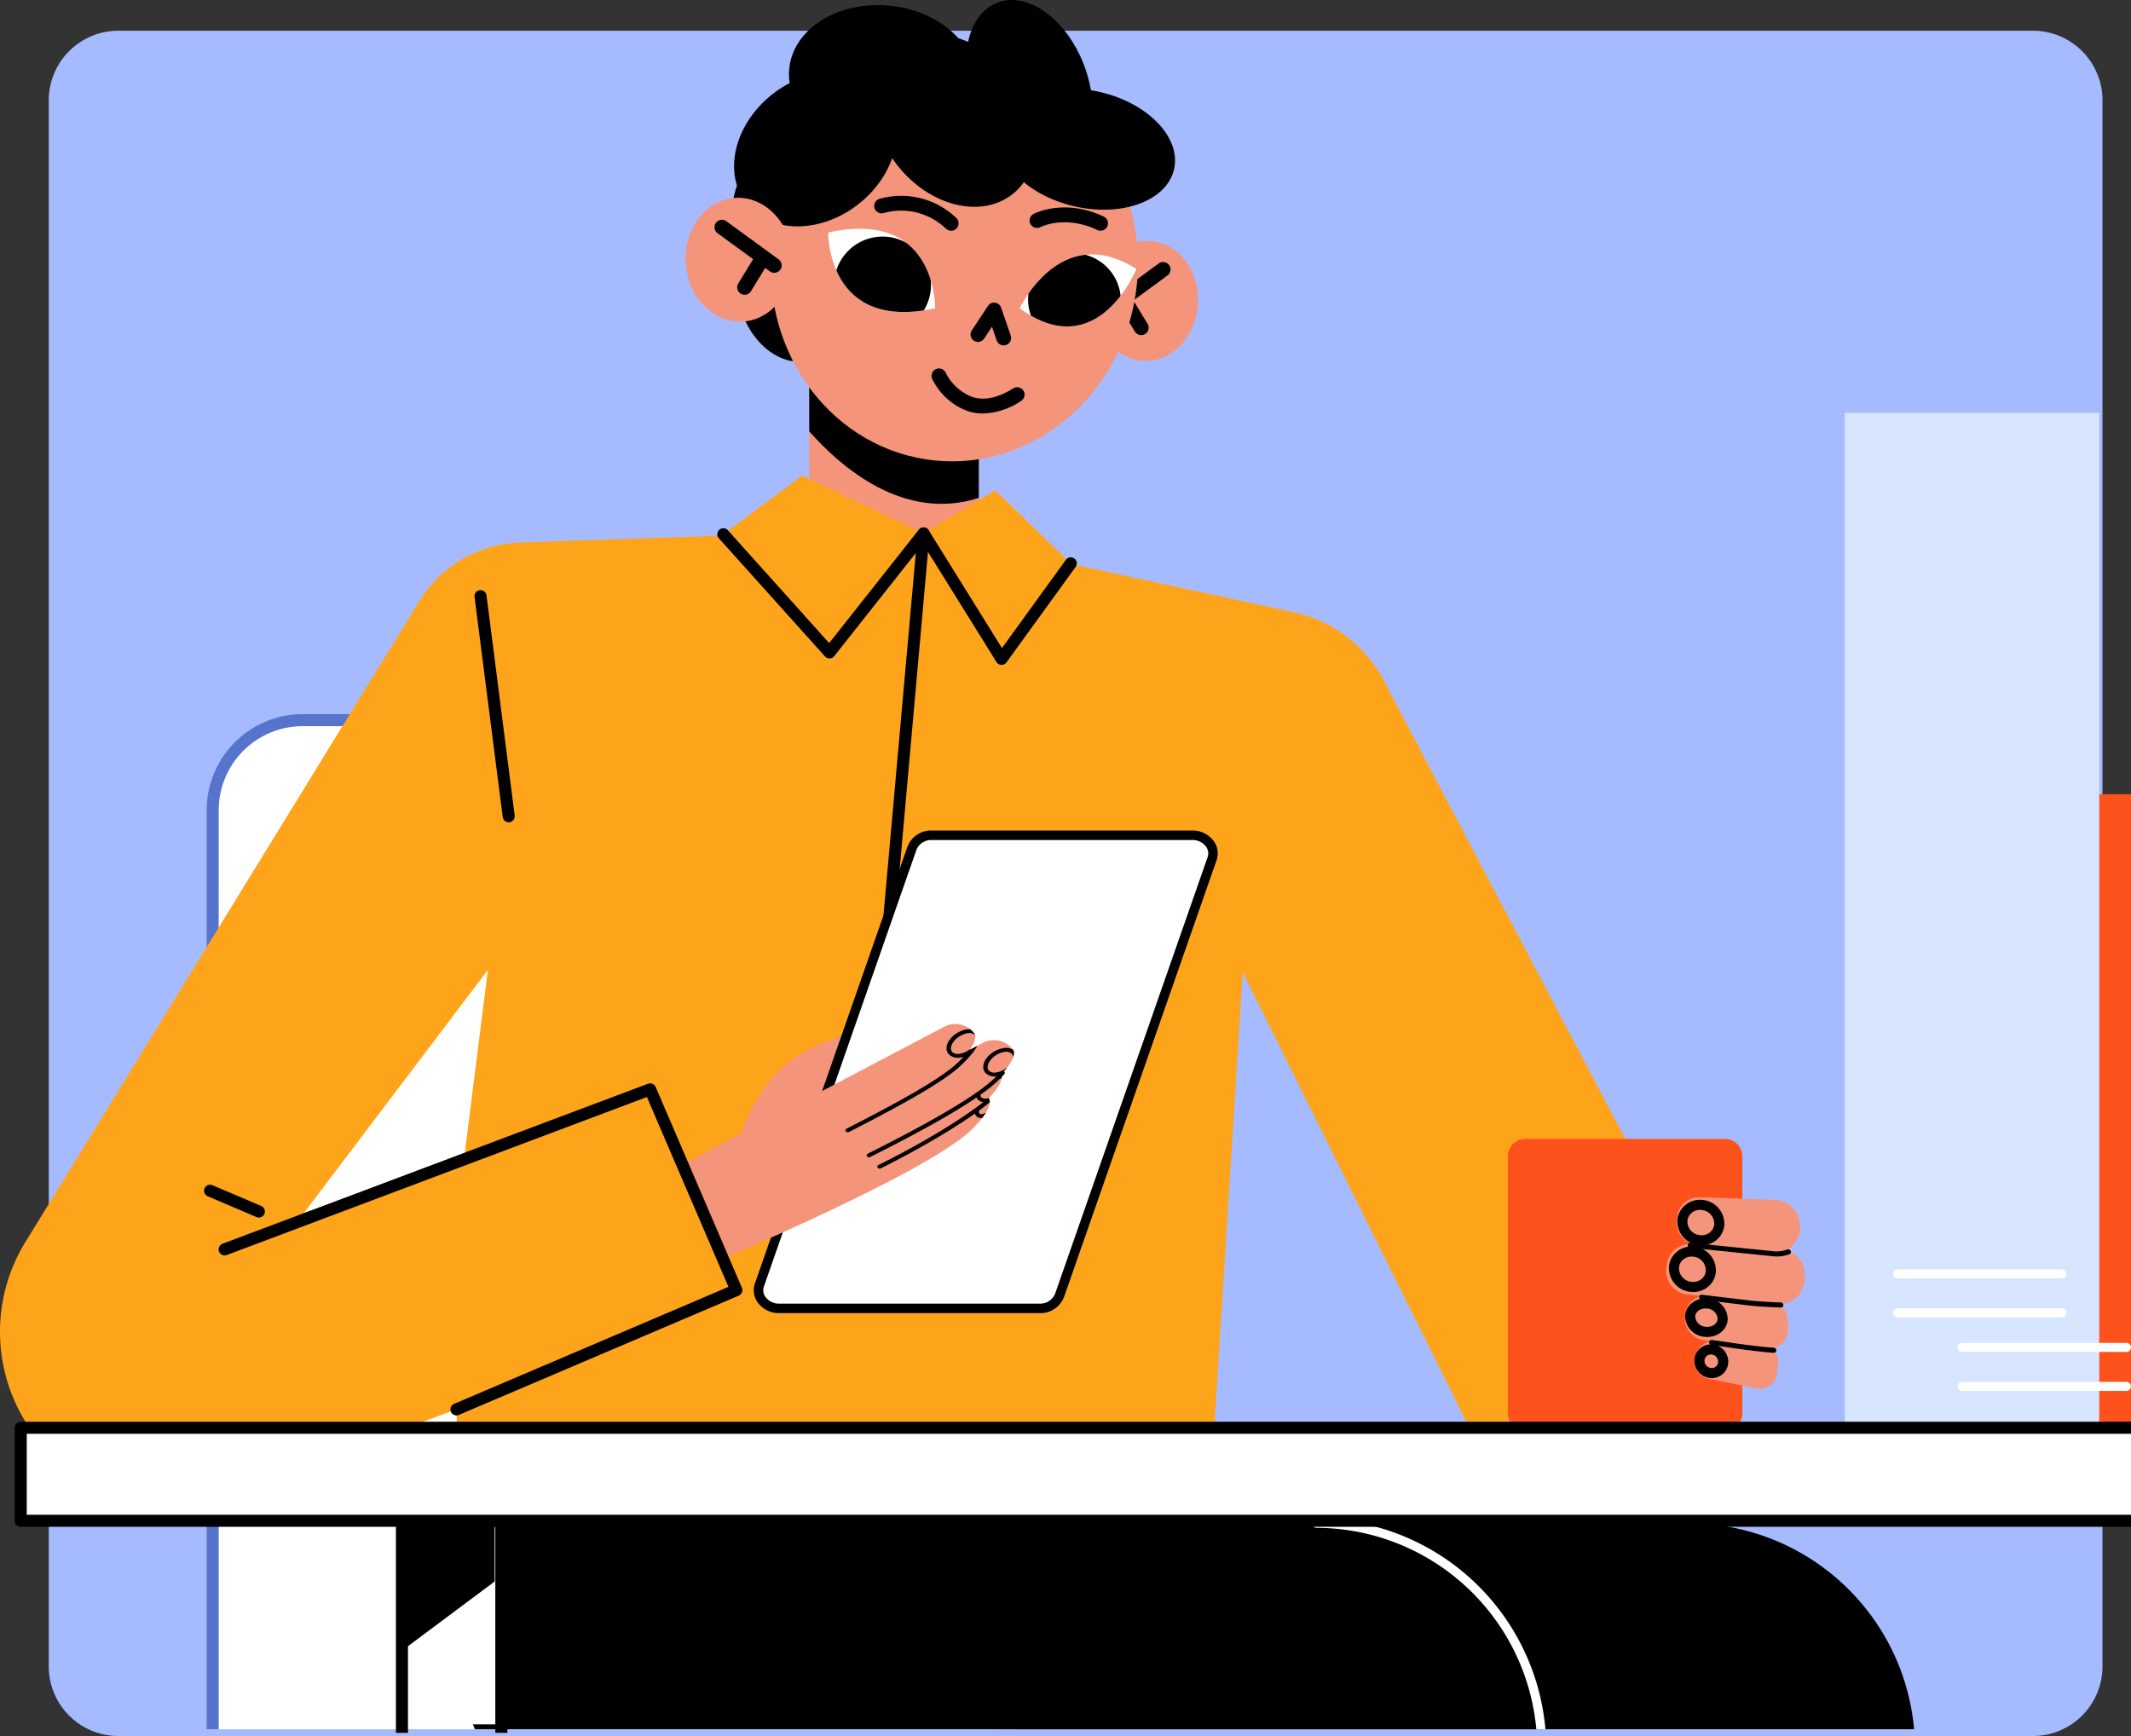 <svg id="_33" data-name="33" xmlns="http://www.w3.org/2000/svg" xmlns:xlink="http://www.w3.org/1999/xlink" width="295" height="240.367" viewBox="0 0 295 240.367">
  <rect x="0" y="0" width="295" height="240.367" fill="#333333" stroke="none"/>
  <defs>
    <clipPath id="clip-path">
      <rect id="Rectangle_47358" data-name="Rectangle 47358" width="295" height="240.367" fill="none"/>
    </clipPath>
    <clipPath id="clip-path-2">
      <path id="Path_189155" data-name="Path 189155" d="M96.231,176.2l1.653,6.2s33.713-13.833,40.269-20.42c3.233-3.249,2.2-4.207,2.2-4.207Z" transform="translate(-96.231 -157.778)" fill="none"/>
    </clipPath>
    <clipPath id="clip-path-4">
      <path id="Path_189158" data-name="Path 189158" d="M100.717,173.489l3.728,3s28.214-11.317,35.3-18.037c3.494-3.313,2.42-4.263,2.42-4.263Z" transform="translate(-100.717 -154.186)" fill="none"/>
    </clipPath>
    <clipPath id="clip-path-6">
      <path id="Path_189163" data-name="Path 189163" d="M134.058,147.473,90.707,170.284l3.114,4.123s34.821-15.012,41.908-21.732c3.494-3.313,2.42-4.263,2.42-4.263a3.2,3.2,0,0,0-2.617-1.294,3.162,3.162,0,0,0-1.474.355" transform="translate(-90.707 -147.118)" fill="none"/>
    </clipPath>
    <clipPath id="clip-path-7">
      <path id="Path_189166" data-name="Path 189166" d="M139.61,149.791,96.26,172.6l3.114,4.123s34.82-15.012,41.906-21.732c3.494-3.313,2.421-4.263,2.421-4.263a3.2,3.2,0,0,0-2.617-1.294,3.158,3.158,0,0,0-1.473.355" transform="translate(-96.26 -149.436)" fill="none"/>
    </clipPath>
    <clipPath id="clip-path-8">
      <path id="Path_189168" data-name="Path 189168" d="M101.653,176.41l-3.707,6s33.713-13.833,40.269-20.42c3.233-3.249,2.2-4.207,2.2-4.207Z" transform="translate(-97.946 -157.778)" fill="none"/>
    </clipPath>
    <clipPath id="clip-path-10">
      <path id="Path_189189" data-name="Path 189189" d="M118.964,33.378s-.233,13.81,14.8,10.5c0,0,.252-11.016-10.445-11.017a20.309,20.309,0,0,0-4.356.517" transform="translate(-118.964 -32.861)" fill="none"/>
    </clipPath>
    <clipPath id="clip-path-11">
      <path id="Path_189191" data-name="Path 189191" d="M146.466,44.012c10.828,7.932,16.153-5.44,16.153-5.44A11.318,11.318,0,0,0,156.5,36.55c-6.548,0-10.035,7.462-10.035,7.462" transform="translate(-146.466 -36.55)" fill="none"/>
    </clipPath>
  </defs>
  <g id="Group_176355" data-name="Group 176355">
    <g id="Group_176354" data-name="Group 176354" clip-path="url(#clip-path)">
      <path id="Path_189124" data-name="Path 189124" d="M16.643,4.414H281.668a9.637,9.637,0,0,1,9.637,9.637V230.89a9.637,9.637,0,0,1-9.637,9.637H16.643a9.637,9.637,0,0,1-9.637-9.637V14.051a9.637,9.637,0,0,1,9.637-9.637" transform="translate(-0.254 -0.16)" fill="#a6bbff"/>
      <path id="Path_189125" data-name="Path 189125" d="M113.6,50.925s-8.692-.6-8.692-16.644,6.273-6.579,6.273-6.579Z" transform="translate(-3.805 -0.904)"/>
      <path id="Path_189126" data-name="Path 189126" d="M171.448,44.184c.667-4.536-1.933-8.776-5.806-9.469s-7.554,2.423-8.221,6.959,1.933,8.776,5.806,9.469,7.554-2.423,8.221-6.959" transform="translate(-5.706 -1.256)" fill="#f4947a"/>
      <path id="Path_189127" data-name="Path 189127" d="M159.793,44.825a1.027,1.027,0,0,1-.608-1.856l6.994-5.138a1.028,1.028,0,0,1,1.215,1.658L160.4,44.627a1.024,1.024,0,0,1-.608.2" transform="translate(-5.759 -1.365)"/>
      <path id="Path_189128" data-name="Path 189128" d="M163.808,47.934a1.03,1.03,0,0,1-.879-.493l-2.186-3.6a1.029,1.029,0,0,1,1.759-1.068l2.185,3.6a1.027,1.027,0,0,1-.879,1.561" transform="translate(-5.825 -1.534)"/>
      <rect id="Rectangle_47357" data-name="Rectangle 47357" width="23.474" height="32.863" transform="translate(112.024 52.13)" fill="#f4947a"/>
      <path id="Path_189129" data-name="Path 189129" d="M139.714,70.9c-10.337,3.343-19.069-4.229-23.474-9.215V54.092h23.474Z" transform="translate(-4.216 -1.962)"/>
      <path id="Path_189130" data-name="Path 189130" d="M127.252.81c-7.133-.694-13.35,3.213-13.886,8.727s4.812,10.544,11.944,11.238,13.349-3.212,13.885-8.726S134.385,1.5,127.252.81" transform="translate(-4.111 -0.026)"/>
      <path id="Path_189131" data-name="Path 189131" d="M140.242,243.18V115.92a12.455,12.455,0,0,0-12.456-12.455H43.007A12.455,12.455,0,0,0,30.552,115.92V243.18Z" transform="translate(-1.108 -3.753)" fill="#fff"/>
      <path id="Path_189132" data-name="Path 189132" d="M31.355,243.148V115.889a11.634,11.634,0,0,1,11.621-11.622h84.778a11.634,11.634,0,0,1,11.621,11.622V243.148h1.67V115.889A13.306,13.306,0,0,0,127.754,102.6H42.976a13.306,13.306,0,0,0-13.29,13.291V243.148Z" transform="translate(-1.077 -3.721)" fill="#5774cd"/>
      <path id="Path_189133" data-name="Path 189133" d="M71.752,108.926a.835.835,0,0,1-.817-.669L66.494,86.338a.835.835,0,1,1,1.636-.332l4.442,21.919a.834.834,0,0,1-.82,1" transform="translate(-2.411 -3.095)"/>
      <path id="Path_189134" data-name="Path 189134" d="M64.122,201.384a.835.835,0,0,1-.378-1.579l32.832-16.7-9.711-23.335-59.85,21.647a.834.834,0,1,1-.568-1.568l60.6-21.92a.835.835,0,0,1,1.054.464l10.315,24.784a.833.833,0,0,1-.393,1.065L64.5,201.292a.825.825,0,0,1-.379.092" transform="translate(-0.939 -5.727)"/>
      <path id="Path_189135" data-name="Path 189135" d="M3.475,174.816,58.051,86a17.013,17.013,0,0,1,13.909-8.1l33.628-1.158,22.269-.112,17.227,3.546,34.048,7.382a18.508,18.508,0,0,1,12.8,10.151l44.305,84.1A18.854,18.854,0,1,1,202.674,199l-30.635-61.595-4.082,65.467L63.631,215.1l-.447-17.177-2.3.85L31.968,209.453A23.742,23.742,0,0,1,3.475,174.816m60.71-11.168,3.354-26.573L42.123,170.668Z" transform="translate(0 -2.78)" fill="#fea41a"/>
      <path id="Path_189136" data-name="Path 189136" d="M161.412,39.6c1.448-14.9-8.695-28.083-22.653-29.439s-26.45,9.627-27.9,24.53,8.695,28.083,22.654,29.438,26.449-9.626,27.9-24.529" transform="translate(-4.016 -0.364)" fill="#f4947a"/>
      <path id="Path_189137" data-name="Path 189137" d="M36.908,174.756a.841.841,0,0,1-.328-.066l-6.733-2.867a.835.835,0,1,1,.655-1.535l6.732,2.866a.835.835,0,0,1-.327,1.6" transform="translate(-1.064 -6.174)"/>
      <path id="Path_189138" data-name="Path 189138" d="M133.766,43.878s.317-13.829-14.8-10.5c0,0-.233,13.809,14.8,10.5" transform="translate(-4.315 -1.192)" fill="#fff"/>
      <path id="Path_189139" data-name="Path 189139" d="M146.466,44.012s5.68-12.154,16.152-5.44c0,0-5.324,13.373-16.152,5.44" transform="translate(-5.313 -1.326)" fill="#fff"/>
      <path id="Path_189140" data-name="Path 189140" d="M144,49.4a1.026,1.026,0,0,1-.971-.692l-.651-1.889-1.065,1.613A1.027,1.027,0,1,1,139.6,47.3l2.215-3.353a1.014,1.014,0,0,1,.986-.454,1.027,1.027,0,0,1,.842.684l1.329,3.859a1.029,1.029,0,0,1-.636,1.307A1.055,1.055,0,0,1,144,49.4" transform="translate(-5.057 -1.577)"/>
      <path id="Path_189141" data-name="Path 189141" d="M140.924,59.171a6.884,6.884,0,0,1-1.993-.291,8.856,8.856,0,0,1-5.023-4.483,1.027,1.027,0,0,1,1.867-.859,6.866,6.866,0,0,0,3.759,3.378c1.639.492,3.518.074,5.581-1.222a1.026,1.026,0,1,1,1.091,1.738,9.991,9.991,0,0,1-5.281,1.74" transform="translate(-4.854 -1.92)"/>
      <path id="Path_189142" data-name="Path 189142" d="M136.22,32.969a1.031,1.031,0,0,1-.69-.265,8.96,8.96,0,0,0-8.591-2.2,1.027,1.027,0,0,1-.675-1.94A11.026,11.026,0,0,1,136.91,31.18a1.027,1.027,0,0,1-.69,1.79" transform="translate(-4.555 -1.021)"/>
      <path id="Path_189143" data-name="Path 189143" d="M157.715,33.03a1.034,1.034,0,0,1-.439-.1c-4.461-2.112-7.744-.469-7.877-.4a1.037,1.037,0,0,1-1.384-.436,1.024,1.024,0,0,1,.425-1.383c.173-.094,4.287-2.209,9.714.358a1.027,1.027,0,0,1-.439,1.956" transform="translate(-5.365 -1.081)"/>
      <path id="Path_189144" data-name="Path 189144" d="M126.247,13.485c-3.31-4.185-10.264-4.2-15.531-.038s-6.854,10.935-3.545,15.122,10.264,4.2,15.531.037,6.855-10.935,3.545-15.121" transform="translate(-3.825 -0.375)"/>
      <path id="Path_189145" data-name="Path 189145" d="M144.537,10.662c-4.445-5.621-11.571-7.393-15.915-3.957s-4.264,10.777.181,16.4,11.57,7.393,15.915,3.957,4.264-10.777-.181-16.4" transform="translate(-4.549 -0.18)"/>
      <path id="Path_189146" data-name="Path 189146" d="M157.545,13.218c-6.642-1.551-12.852.727-13.871,5.088s3.541,9.153,10.183,10.705,12.853-.728,13.872-5.088-3.542-9.154-10.184-10.705" transform="translate(-5.206 -0.462)"/>
      <path id="Path_189147" data-name="Path 189147" d="M139.943,14.789c2.431,6.373,7.8,10.244,11.979,8.648s5.605-8.057,3.173-14.43S147.3-1.237,143.116.359s-5.6,8.057-3.173,14.43" transform="translate(-5.033 0)"/>
      <path id="Path_189148" data-name="Path 189148" d="M249.056,201.6V166.032a2.4,2.4,0,0,0-2.4-2.4H219a2.4,2.4,0,0,0-2.4,2.4V201.6a2.4,2.4,0,0,0,2.4,2.4H246.66a2.4,2.4,0,0,0,2.4-2.4" transform="translate(-7.857 -5.935)" fill="#fd521b"/>
      <path id="Path_189149" data-name="Path 189149" d="M123.435,176.864l-.075,0a.836.836,0,0,1-.758-.9l8.87-99.423a.854.854,0,0,1,.9-.757.835.835,0,0,1,.758.9l-8.87,99.422a.834.834,0,0,1-.83.761" transform="translate(-4.447 -2.748)"/>
      <path id="Path_189150" data-name="Path 189150" d="M106.286,162.847s2.2-8.064,8.716-11.773a30.26,30.26,0,0,1,13.433-3.71l-8.067,12.092Z" transform="translate(-3.855 -5.345)" fill="#f4947a"/>
      <path id="Path_189151" data-name="Path 189151" d="M147.869,185.51H111.836c-1.934,0-3.318-1.633-2.753-3.249l21.12-60.478A2.86,2.86,0,0,1,132.956,120h36.034c1.933,0,3.317,1.633,2.753,3.249l-21.12,60.478a2.861,2.861,0,0,1-2.753,1.781" transform="translate(-3.952 -4.353)" fill="#fff"/>
      <path id="Path_189152" data-name="Path 189152" d="M147.845,186.145H111.81a3.636,3.636,0,0,1-2.985-1.469,2.89,2.89,0,0,1-.389-2.657l21.12-60.478a3.5,3.5,0,0,1,3.374-2.221h36.035a3.634,3.634,0,0,1,2.985,1.468,2.888,2.888,0,0,1,.389,2.656L151.22,183.923a3.5,3.5,0,0,1-3.375,2.222M132.93,120.636a2.219,2.219,0,0,0-2.132,1.34l-21.12,60.478a1.57,1.57,0,0,0,.221,1.46,2.323,2.323,0,0,0,1.911.914h36.035a2.221,2.221,0,0,0,2.133-1.34L171.1,123.009a1.568,1.568,0,0,0-.221-1.458,2.319,2.319,0,0,0-1.911-.915Z" transform="translate(-3.927 -4.328)"/>
      <path id="Path_189153" data-name="Path 189153" d="M97.884,182.405s33.713-13.832,40.269-20.42c3.233-3.248,2.2-4.208,2.2-4.208L96.231,176.2Z" transform="translate(-3.49 -5.723)" fill="#f4947a"/>
    </g>
  </g>
  <g id="Group_176357" data-name="Group 176357" transform="translate(92.741 152.055)">
    <g id="Group_176356" data-name="Group 176356" clip-path="url(#clip-path-2)">
      <path id="Path_189154" data-name="Path 189154" d="M141.27,160.449a2.1,2.1,0,0,0,.388-.143,3.518,3.518,0,0,0,1.184-.977,3.056,3.056,0,0,0,.644-1.315.973.973,0,0,0-.377-1.069,1.305,1.305,0,0,0-1.265.046,3.507,3.507,0,0,0-1.184.977c-.775.971-.89,2-.268,2.384a1.118,1.118,0,0,0,.878.1m1.151-3.091a.473.473,0,0,1,.35.013c.117.072.161.28.116.544a2.607,2.607,0,0,1-.546,1.1,2.992,2.992,0,0,1-.99.825.74.74,0,0,1-.618.087c-.24-.149-.191-.864.431-1.644a2.989,2.989,0,0,1,.989-.825,1.473,1.473,0,0,1,.269-.1" transform="translate(-97.818 -157.743)"/>
    </g>
  </g>
  <g id="Group_176359" data-name="Group 176359">
    <g id="Group_176358" data-name="Group 176358" clip-path="url(#clip-path)">
      <path id="Path_189156" data-name="Path 189156" d="M104.445,176.486s28.214-11.318,35.3-18.037c3.494-3.314,2.421-4.263,2.421-4.263l-41.448,19.3Z" transform="translate(-3.653 -5.593)" fill="#f4947a"/>
    </g>
  </g>
  <g id="Group_176361" data-name="Group 176361" transform="translate(97.064 148.593)">
    <g id="Group_176360" data-name="Group 176360" clip-path="url(#clip-path-4)">
      <path id="Path_189157" data-name="Path 189157" d="M142.1,158.161a3.909,3.909,0,0,0,1.513-.791c1.086-.9,1.43-2.065.783-2.657s-2-.351-3.091.548-1.429,2.065-.783,2.657a1.706,1.706,0,0,0,1.578.243m.909-3.183a1.086,1.086,0,0,1,.956.092c.343.314.108,1.176-.779,1.91s-1.889.9-2.232.582-.109-1.176.779-1.91a3.323,3.323,0,0,1,1.276-.674m-2.271,2.762h0Z" transform="translate(-102.149 -154.193)"/>
    </g>
  </g>
  <g id="Group_176363" data-name="Group 176363">
    <g id="Group_176362" data-name="Group 176362" clip-path="url(#clip-path)">
      <path id="Path_189159" data-name="Path 189159" d="M99.374,176.725s34.819-15.012,41.907-21.732c3.494-3.313,2.419-4.263,2.419-4.263a3.268,3.268,0,0,0-4.089-.94L96.259,172.6Z" transform="translate(-3.492 -5.42)" fill="#f4947a"/>
      <path id="Path_189160" data-name="Path 189160" d="M93.821,174.407s34.821-15.012,41.907-21.732c3.494-3.313,2.42-4.263,2.42-4.263a3.268,3.268,0,0,0-4.089-.94L90.707,170.284Z" transform="translate(-3.29 -5.336)" fill="#f4947a"/>
      <path id="Path_189161" data-name="Path 189161" d="M124.895,165.807a.351.351,0,0,0,.065-.024c9.223-4.62,15.134-8.135,17.572-10.446.377-.358.719-.705,1.018-1.034a.245.245,0,0,0-.057-.372.331.331,0,0,0-.425.034c-.29.319-.623.657-.991,1.006-2.4,2.273-8.264,5.756-17.436,10.35a.241.241,0,0,0-.1.36.337.337,0,0,0,.354.125" transform="translate(-4.516 -5.581)"/>
    </g>
  </g>
  <g id="Group_176365" data-name="Group 176365" transform="translate(87.417 141.782)">
    <g id="Group_176364" data-name="Group 176364" clip-path="url(#clip-path-6)">
      <path id="Path_189162" data-name="Path 189162" d="M138.222,151.724a3.723,3.723,0,0,0,1.35-.662c1.124-.864,1.457-2.075.759-2.756s-2.123-.54-3.246.324-1.457,2.074-.759,2.756a1.82,1.82,0,0,0,1.533.407,2.882,2.882,0,0,0,.362-.068m.411-3.25a1.345,1.345,0,0,1,1.254.174c.45.44.119,1.361-.726,2.01a2.994,2.994,0,0,1-1.412.61,1.174,1.174,0,0,1-.977-.226c-.45-.44-.119-1.361.726-2.01a3.162,3.162,0,0,1,1.135-.558m-2.084,2.74h0Z" transform="translate(-92.349 -147.145)"/>
    </g>
  </g>
  <g id="Group_176367" data-name="Group 176367" transform="translate(92.768 144.016)">
    <g id="Group_176366" data-name="Group 176366" clip-path="url(#clip-path-7)">
      <path id="Path_189164" data-name="Path 189164" d="M143.5,154.411a3.726,3.726,0,0,0,1.351-.662c1.123-.864,1.456-2.075.759-2.756a1.816,1.816,0,0,0-1.533-.407,3.618,3.618,0,0,0-1.714.73c-1.123.864-1.456,2.074-.759,2.756a1.822,1.822,0,0,0,1.533.407,3,3,0,0,0,.362-.068m.4-3.248a2.335,2.335,0,0,1,.286-.054,1.171,1.171,0,0,1,.977.226c.451.44.119,1.361-.726,2.009a2.986,2.986,0,0,1-1.412.611,1.172,1.172,0,0,1-.976-.226c-.451-.44-.119-1.362.725-2.01a3.12,3.12,0,0,1,1.126-.556" transform="translate(-97.892 -149.477)"/>
      <path id="Path_189165" data-name="Path 189165" d="M121.851,162.145a.335.335,0,0,0,.067-.025c6.542-3.354,12.949-6.791,15.511-9.222,3.508-3.327,2.618-4.438,2.4-4.627l-.423.363a.079.079,0,0,1-.014-.013c.008.009.734.916-2.423,3.91-2.511,2.382-8.876,5.8-15.38,9.129a.239.239,0,0,0-.094.36.334.334,0,0,0,.351.123" transform="translate(-97.174 -149.394)"/>
    </g>
  </g>
  <g id="Group_176369" data-name="Group 176369" transform="translate(94.393 152.055)">
    <g id="Group_176368" data-name="Group 176368" clip-path="url(#clip-path-8)">
      <path id="Path_189167" data-name="Path 189167" d="M126.424,167.5a.357.357,0,0,0,.064-.023c5.713-2.83,12.969-7.093,15.784-9.764a.241.241,0,0,0-.026-.374.334.334,0,0,0-.428.008c-2.1,1.993-8.15,5.953-15.646,9.667a.241.241,0,0,0-.1.359.336.336,0,0,0,.354.126" transform="translate(-98.965 -157.759)"/>
    </g>
  </g>
  <g id="Group_176371" data-name="Group 176371">
    <g id="Group_176370" data-name="Group 176370" clip-path="url(#clip-path)">
      <path id="Path_189169" data-name="Path 189169" d="M243.867,172.009l10.963.362a3.764,3.764,0,0,1-.534,7.47l-10.9-1.248a3.166,3.166,0,0,1-2.52-3.67,3.1,3.1,0,0,1,2.99-2.914" transform="translate(-8.736 -6.239)" fill="#f4947a"/>
      <path id="Path_189170" data-name="Path 189170" d="M242.05,185.7l13.057,1.289a3.141,3.141,0,0,0,3.194-2.473l.092-.325c.607-2.158-.666-4.359-2.6-4.5l-13.148-.964a3.252,3.252,0,0,0-3.243,3.027,3.33,3.33,0,0,0,2.653,3.947" transform="translate(-8.682 -6.483)" fill="#f4947a"/>
      <path id="Path_189171" data-name="Path 189171" d="M242.071,188.654h0a2.783,2.783,0,0,1,2.814-2.46l8.715.493a2.977,2.977,0,0,1,2.66,2.89l.05.781a2.85,2.85,0,0,1-3.071,3.206l-8.765-1.273a3.091,3.091,0,0,1-2.4-3.637" transform="translate(-8.779 -6.753)" fill="#f4947a"/>
      <path id="Path_189172" data-name="Path 189172" d="M243.615,194.536h0a2.369,2.369,0,0,1,2.307-1.791l7.185.565A2.29,2.29,0,0,1,254.97,196l-.088.883a2.443,2.443,0,0,1-2.658,2.4l-7.1-1.448a2.471,2.471,0,0,1-1.512-3.3" transform="translate(-8.831 -6.991)" fill="#f4947a"/>
      <path id="Path_189173" data-name="Path 189173" d="M244.3,178.678c-.112,0-.224-.006-.336-.016a3.316,3.316,0,0,1-3.023-3.429,2.994,2.994,0,0,1,1.059-2.1,3.235,3.235,0,0,1,2.416-.74,3.315,3.315,0,0,1,3.023,3.429,2.989,2.989,0,0,1-1.058,2.1,3.183,3.183,0,0,1-2.081.757m-.218-4.907a1.8,1.8,0,0,0-1.18.424,1.608,1.608,0,0,0-.57,1.128,1.908,1.908,0,0,0,1.767,1.95,1.821,1.821,0,0,0,1.378-.413,1.6,1.6,0,0,0,.569-1.128,1.907,1.907,0,0,0-1.767-1.95,1.939,1.939,0,0,0-.2-.011" transform="translate(-8.739 -6.252)"/>
      <path id="Path_189174" data-name="Path 189174" d="M243.088,185.388c-.112,0-.224-.006-.336-.016a3.315,3.315,0,0,1-3.023-3.429,2.991,2.991,0,0,1,1.058-2.1,3.222,3.222,0,0,1,2.418-.74,3.315,3.315,0,0,1,3.023,3.429,2.989,2.989,0,0,1-1.058,2.1,3.191,3.191,0,0,1-2.082.757m-.217-4.907a1.809,1.809,0,0,0-1.182.425,1.6,1.6,0,0,0-.569,1.127,1.908,1.908,0,0,0,1.767,1.95,1.837,1.837,0,0,0,1.379-.414,1.6,1.6,0,0,0,.569-1.127,1.908,1.908,0,0,0-1.767-1.95,1.934,1.934,0,0,0-.2-.011" transform="translate(-8.695 -6.496)"/>
      <path id="Path_189175" data-name="Path 189175" d="M245.126,191.877c-.106,0-.213-.006-.319-.015a2.914,2.914,0,0,1-2.75-2.918,2.455,2.455,0,0,1,.876-1.715,3.047,3.047,0,0,1,2.267-.673,2.913,2.913,0,0,1,2.75,2.918,2.453,2.453,0,0,1-.876,1.715,3.016,3.016,0,0,1-1.947.688m-.249-3.942a1.6,1.6,0,0,0-1.041.356,1.061,1.061,0,0,0-.386.742,1.535,1.535,0,0,0,1.493,1.439,1.621,1.621,0,0,0,1.226-.346,1.068,1.068,0,0,0,.388-.742,1.538,1.538,0,0,0-1.5-1.439,1.679,1.679,0,0,0-.184-.01" transform="translate(-8.78 -6.766)"/>
      <path id="Path_189176" data-name="Path 189176" d="M245.794,197.818c-.078,0-.155,0-.234-.011a2.414,2.414,0,0,1-2.166-2.529,2.256,2.256,0,0,1,.794-1.585,2.293,2.293,0,0,1,1.719-.533,2.412,2.412,0,0,1,2.166,2.528,2.259,2.259,0,0,1-.793,1.586,2.287,2.287,0,0,1-1.486.544m-.119-3.274a.893.893,0,0,0-.584.211.871.871,0,0,0-.306.613,1,1,0,0,0,.91,1.05.882.882,0,0,0,.681-.206.867.867,0,0,0,.3-.613,1,1,0,0,0-.91-1.049.634.634,0,0,0-.1-.006" transform="translate(-8.828 -7.006)"/>
      <path id="Path_189177" data-name="Path 189177" d="M242.766,179.25a.384.384,0,0,1-.33-.384.34.34,0,0,1,.387-.312l11.548,1.175a4.213,4.213,0,0,0,1.8-.236.394.394,0,0,1,.5.162.328.328,0,0,1-.141.469,4.889,4.889,0,0,1-2.207.3l-11.544-1.175-.023,0" transform="translate(-8.794 -6.476)"/>
      <path id="Path_189178" data-name="Path 189178" d="M244.388,186.709a.382.382,0,0,1-.329-.39.34.34,0,0,1,.393-.3l6.889.821c.508.06,3.276.245,3.985.237a.39.39,0,0,1,.4.347.334.334,0,0,1-.342.356c-.752.008-3.553-.179-4.086-.242l-6.889-.822-.016,0" transform="translate(-8.852 -6.747)"/>
      <path id="Path_189179" data-name="Path 189179" d="M245.823,193.218a.382.382,0,0,1-.329-.394.342.342,0,0,1,.4-.3c.091.013,2.248.293,2.91.408.7.121,4.9.656,5.6.649a.39.39,0,0,1,.4.348.334.334,0,0,1-.343.355c-.774.009-5.075-.545-5.74-.659-.642-.113-2.855-.4-2.877-.4l-.012,0" transform="translate(-8.905 -6.983)"/>
      <path id="Path_189180" data-name="Path 189180" d="M131.625,76.336,118.6,92.815,103.9,76.448l10.911-8.128Z" transform="translate(-3.769 -2.478)" fill="#fea41a"/>
      <path id="Path_189181" data-name="Path 189181" d="M142.582,70.442l-9.914,5.971,10.8,17.369,9.576-13.224Z" transform="translate(-4.812 -2.555)" fill="#fea41a"/>
      <path id="Path_189182" data-name="Path 189182" d="M98.589,38.289c-.693-4.684,2.008-9.06,6.034-9.775s7.851,2.5,8.543,7.185-2.009,9.06-6.034,9.775-7.851-2.5-8.543-7.185" transform="translate(-3.572 -1.031)" fill="#f4947a"/>
      <path id="Path_189183" data-name="Path 189183" d="M110.906,38.92a1.027,1.027,0,0,1-.606-.2l-7.268-5.3a1.029,1.029,0,0,1,1.212-1.662l7.268,5.3a1.027,1.027,0,0,1-.606,1.857" transform="translate(-3.722 -1.145)"/>
      <path id="Path_189184" data-name="Path 189184" d="M106.921,42.129a1.019,1.019,0,0,1-.536-.15,1.029,1.029,0,0,1-.341-1.413l2.271-3.716a1.027,1.027,0,0,1,1.754,1.071L107.8,41.637a1.028,1.028,0,0,1-.877.492" transform="translate(-3.841 -1.319)"/>
      <path id="Path_189185" data-name="Path 189185" d="M76.673,162.569l11.223,28.9,16.827-7.174L92.784,156.508Z" transform="translate(-2.781 -5.677)" fill="#fea41a"/>
      <path id="Path_189186" data-name="Path 189186" d="M142.393,94.81h-.03a.836.836,0,0,1-.679-.394L131.512,78.057,119.221,93.6a.836.836,0,0,1-1.277.04l-14.7-16.368a.835.835,0,0,1,1.243-1.115l14.034,15.631,12.413-15.7a.836.836,0,0,1,1.365.079l10.142,16.312,8.847-12.216a.835.835,0,0,1,1.354.978l-9.577,13.223a.833.833,0,0,1-.677.346" transform="translate(-3.737 -2.748)"/>
      <path id="Path_189187" data-name="Path 189187" d="M64.323,201.625a.835.835,0,0,1-.328-1.6l37.986-16.2L90.691,157.539l-58.16,21.876a.834.834,0,1,1-.587-1.562l58.9-22.156a.832.832,0,0,1,1.06.452l11.937,27.789a.835.835,0,0,1-.439,1.1L64.651,201.559a.844.844,0,0,1-.328.066" transform="translate(-1.139 -5.645)"/>
    </g>
  </g>
  <g id="Group_176373" data-name="Group 176373" transform="translate(114.649 31.669)">
    <g id="Group_176372" data-name="Group 176372" clip-path="url(#clip-path-10)">
      <path id="Path_189188" data-name="Path 189188" d="M133.224,40.7a6.708,6.708,0,1,1-6.709-6.709,6.708,6.708,0,0,1,6.709,6.709" transform="translate(-118.994 -32.902)"/>
    </g>
  </g>
  <g id="Group_176375" data-name="Group 176375" transform="translate(141.153 35.224)">
    <g id="Group_176374" data-name="Group 176374" clip-path="url(#clip-path-11)">
      <path id="Path_189190" data-name="Path 189190" d="M160.515,43.094a6.421,6.421,0,1,1-6.416-6.709,6.567,6.567,0,0,1,6.416,6.709" transform="translate(-146.51 -36.544)"/>
    </g>
  </g>
  <g id="Group_176377" data-name="Group 176377">
    <g id="Group_176376" data-name="Group 176376" clip-path="url(#clip-path)">
      <path id="Path_189192" data-name="Path 189192" d="M72.891,116.926a.837.837,0,0,1-.827-.729l-3.9-30.473a.835.835,0,1,1,1.657-.212l3.9,30.473a.836.836,0,0,1-.722.934.811.811,0,0,1-.108.007" transform="translate(-2.472 -3.075)"/>
      <path id="Path_189193" data-name="Path 189193" d="M270.267,247.355A31.3,31.3,0,0,0,239.2,218.846l-82.837-.274h-9.508l-.971,28.783Z" transform="translate(-5.292 -7.928)"/>
      <path id="Path_189194" data-name="Path 189194" d="M215.7,247.355a31.3,31.3,0,0,0-31.062-28.509l-82.837-.274H65.911v17.192a31.409,31.409,0,0,0,2.21,11.591Z" transform="translate(-2.391 -7.928)"/>
      <path id="Path_189195" data-name="Path 189195" d="M189.085,219.458a30.654,30.654,0,0,1,30.428,27.884h1.26a31.914,31.914,0,0,0-31.684-29.135h0a.626.626,0,0,0,0,1.252" transform="translate(-6.836 -7.915)" fill="#fff"/>
      <rect id="Rectangle_47362" data-name="Rectangle 47362" width="35.241" height="141.884" transform="translate(255.369 57.169)" fill="#d7e5ff"/>
      <rect id="Rectangle_47363" data-name="Rectangle 47363" width="4.39" height="89.084" transform="translate(290.61 109.97)" fill="#fd521b"/>
      <path id="Path_189196" data-name="Path 189196" d="M304.568,199.783H281.822a.626.626,0,1,1,0-1.252h22.746a.626.626,0,1,1,0,1.252" transform="translate(-10.2 -7.201)" fill="#fff"/>
      <path id="Path_189197" data-name="Path 189197" d="M304.568,194.189H281.822a.626.626,0,1,1,0-1.252h22.746a.626.626,0,1,1,0,1.252" transform="translate(-10.2 -6.998)" fill="#fff"/>
      <path id="Path_189198" data-name="Path 189198" d="M295.305,189.219H272.559a.626.626,0,1,1,0-1.252h22.746a.626.626,0,1,1,0,1.252" transform="translate(-9.864 -6.818)" fill="#fff"/>
      <path id="Path_189199" data-name="Path 189199" d="M295.305,183.625H272.559a.626.626,0,1,1,0-1.252h22.746a.626.626,0,1,1,0,1.252" transform="translate(-9.864 -6.615)" fill="#fff"/>
      <rect id="Rectangle_47364" data-name="Rectangle 47364" width="13.758" height="28.189" transform="translate(55.643 210.564)" fill="#fff"/>
      <path id="Path_189200" data-name="Path 189200" d="M58.541,247.823V219.291H70.63v28.524l1.669.006V218.457a.834.834,0,0,0-.835-.835H57.707a.834.834,0,0,0-.835.835v29.371l1.669,0" transform="translate(-2.063 -7.894)"/>
      <path id="Path_189201" data-name="Path 189201" d="M70.551,226.9l-13.316,9.94V218.489H70.551Z" transform="translate(-2.076 -7.925)"/>
      <rect id="Rectangle_47365" data-name="Rectangle 47365" width="292.131" height="12.874" transform="translate(2.869 197.69)" fill="#fff"/>
      <path id="Path_189202" data-name="Path 189202" d="M295.077,217.139H3.78V205.934h291.3v-1.669H2.946a.834.834,0,0,0-.835.835v12.874a.834.834,0,0,0,.835.835H295.077Z" transform="translate(-0.077 -7.409)"/>
    </g>
  </g>
</svg>
